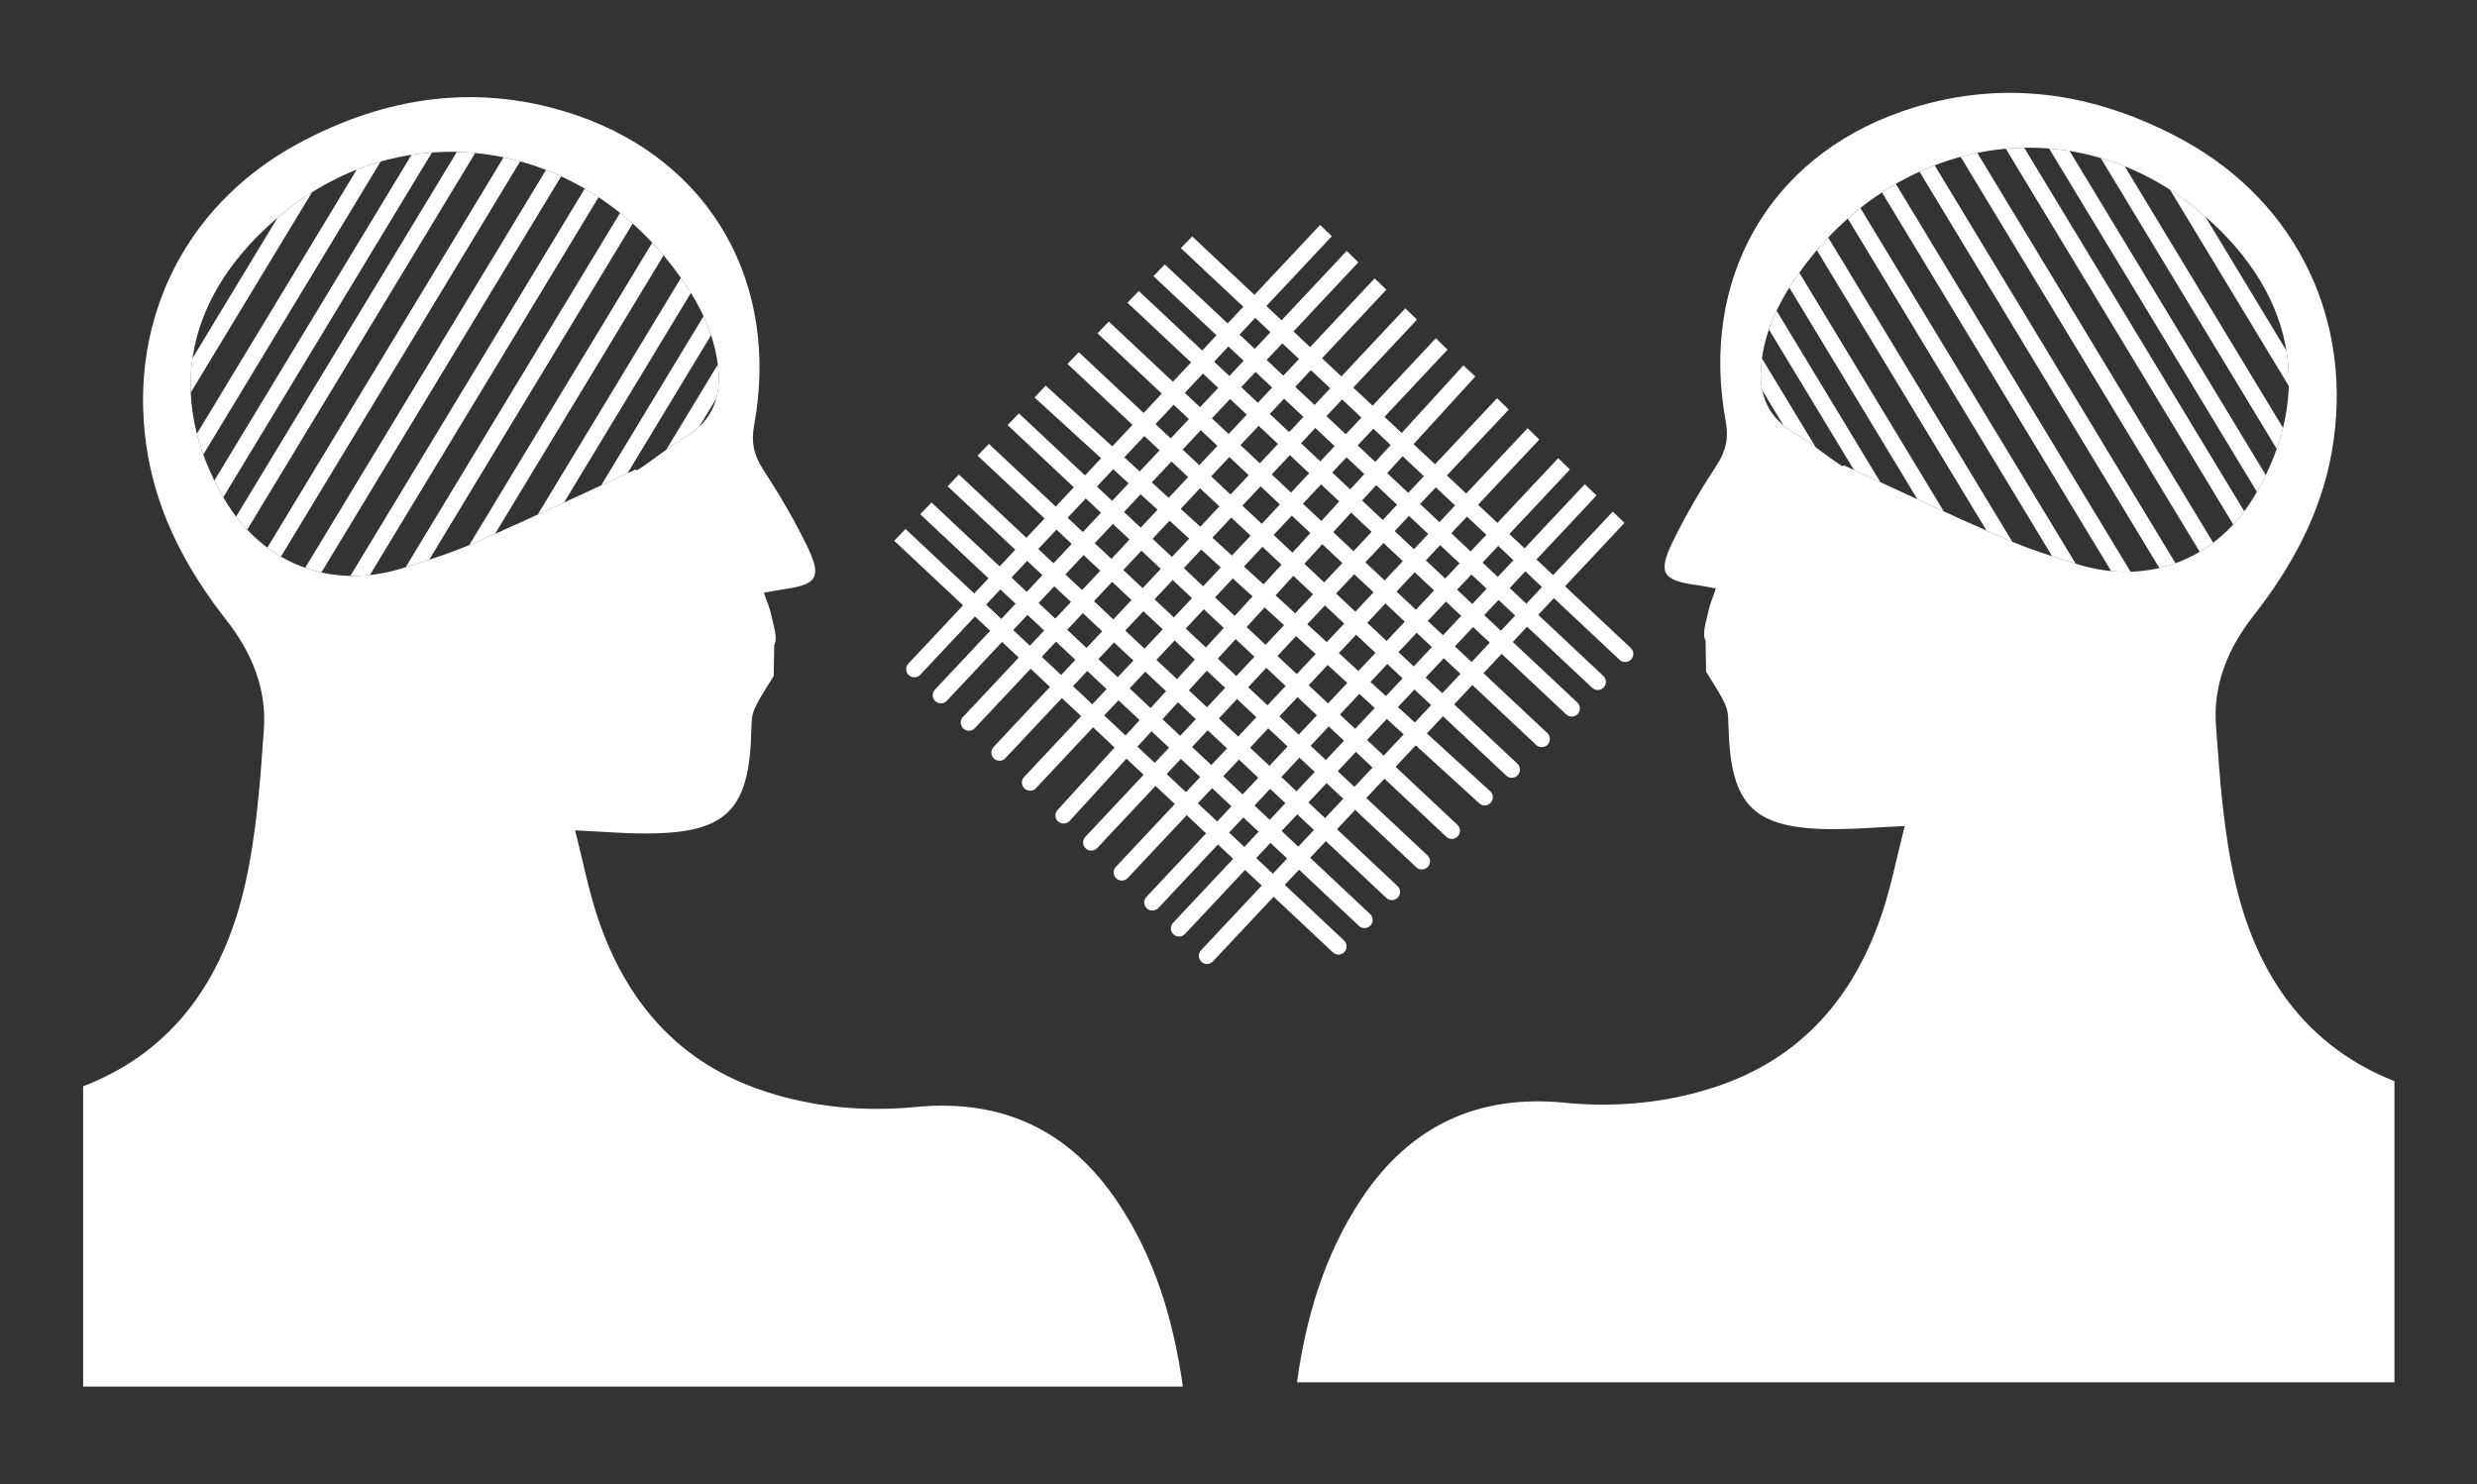 <?xml version="1.0" encoding="utf-8"?>
<!-- Generator: Adobe Illustrator 27.3.1, SVG Export Plug-In . SVG Version: 6.00 Build 0)  -->
<svg version="1.1" xmlns="http://www.w3.org/2000/svg" xmlns:xlink="http://www.w3.org/1999/xlink" x="0px" y="0px"
	 viewBox="0 0 300 179.81" style="enable-background:new 0 0 300 179.81;" xml:space="preserve">
<rect x="0" y="0" width="300" height="179.81" fill="#333333" stroke="none"/>
<style type="text/css">
	.st0{clip-path:url(#SVGID_00000074401482357477148090000012479535891944264066_);}
	.st1{fill:#FFFFFF;}
	.st2{clip-path:url(#SVGID_00000078728547867494281290000017661527233755512993_);}
	.st3{clip-path:url(#SVGID_00000067236531992896936340000016104108561003058353_);}
</style>
<g id="Layer_2">
</g>
<g id="Layer_3">
	<g>
		<g>
			<defs>
				<rect id="SVGID_1_" x="10.07" width="279.93" height="169.93"/>
			</defs>
			<clipPath id="SVGID_00000059995118746073511710000003363399659191811235_">
				<use xlink:href="#SVGID_1_"  style="overflow:visible;"/>
			</clipPath>
			<g style="clip-path:url(#SVGID_00000059995118746073511710000003363399659191811235_);">
				<g>
					<g>
						<g>
							<path class="st1" d="M145.5,116.49L145.5,116.49c-0.39-0.38-0.41-1-0.03-1.39l49.86-53.13l1.42,1.37l-49.86,53.13
								C146.51,116.86,145.89,116.87,145.5,116.49z"/>
						</g>
					</g>
					<g>
						<g>
							<path class="st1" d="M142.11,113.17L142.11,113.17c-0.39-0.38-0.41-1-0.03-1.39l49.86-53.13l1.42,1.37l-49.86,53.13
								C143.12,113.54,142.5,113.55,142.11,113.17z"/>
						</g>
					</g>
					<g>
						<g>
							<path class="st1" d="M138.89,110.02L138.89,110.02c-0.39-0.38-0.41-1-0.03-1.39l49.86-53.13l1.42,1.37L140.28,110
								C139.9,110.38,139.28,110.4,138.89,110.02z"/>
						</g>
					</g>
					<g>
						<g>
							<path class="st1" d="M135.18,106.39L135.18,106.39c-0.39-0.38-0.41-1-0.03-1.39l49.86-53.13l1.42,1.37l-49.86,53.13
								C136.2,106.75,135.58,106.77,135.18,106.39z"/>
						</g>
					</g>
					<g>
						<g>
							<path class="st1" d="M131.48,102.76L131.48,102.76c-0.39-0.38-0.41-1-0.03-1.39l49.86-53.13l1.42,1.37l-49.86,53.13
								C132.5,103.12,131.87,103.14,131.48,102.76z"/>
						</g>
					</g>
					<g>
						<g>
							<path class="st1" d="M128.14,99.49L128.14,99.49c-0.4-0.37-0.42-1-0.04-1.39l49.14-53.84l1.44,1.35l-49.14,53.84
								C129.16,99.84,128.53,99.86,128.14,99.49z"/>
						</g>
					</g>
					<g>
						<g>
							<path class="st1" d="M124.07,95.5L124.07,95.5c-0.39-0.38-0.41-1-0.03-1.39l49.86-53.13l1.42,1.37l-49.86,53.13
								C125.09,95.87,124.46,95.88,124.07,95.5z"/>
						</g>
					</g>
					<g>
						<g>
							<path class="st1" d="M120.37,91.87L120.37,91.87c-0.39-0.38-0.41-1-0.03-1.39l49.86-53.13l1.42,1.37l-49.86,53.13
								C121.38,92.24,120.76,92.25,120.37,91.87z"/>
						</g>
					</g>
					<g>
						<g>
							<path class="st1" d="M116.66,88.24L116.66,88.24c-0.39-0.38-0.41-1-0.03-1.39l49.86-53.13l1.42,1.37l-49.86,53.13
								C117.68,88.61,117.05,88.62,116.66,88.24z"/>
						</g>
					</g>
					<g>
						<g>
							<path class="st1" d="M113.27,84.92L113.27,84.92c-0.39-0.38-0.41-1-0.03-1.39L163.1,30.4l1.42,1.37L114.66,84.9
								C114.29,85.29,113.66,85.3,113.27,84.92z"/>
						</g>
					</g>
					<g>
						<g>
							<path class="st1" d="M110.05,81.77L110.05,81.77c-0.39-0.38-0.41-1-0.03-1.39l49.86-53.13l1.42,1.37l-49.86,53.13
								C111.07,82.13,110.45,82.15,110.05,81.77z"/>
						</g>
					</g>
				</g>
				<g>
					<g>
						<path class="st1" d="M93.71,81.88c-2.65,4.23-2.65,4.23-2.71,6.57c-0.23,9.77-3.03,12.52-12.87,12.51
							c-2.68,0-5.36-0.23-8.48-0.38c0.95,3.69,1.62,7.23,2.76,10.62c3.38,10.06,9.7,17.47,19.99,20.92
							c5.99,2.01,12.21,2.58,18.5,1.97c10.46-1.02,18.63,2.81,24.47,11.53c4.53,6.76,6.77,14.36,7.89,22.34
							c-57.55,0-122.49,0-180.04,0c0-9.4,3.45-23.19,7.4-28.12s11.73-6.38,18.76-5.75c5.95,0.53,11.83,0.17,17.59-1.47
							c12.72-3.62,19.69-12.71,22.6-25c1.48-6.26,1.93-12.81,2.39-19.26c0.35-4.91-1.46-9.32-4.53-13.23
							c-4.62-5.89-8.15-12.36-9.49-19.81C15.14,39.67,22,25.09,35.95,17.48c10.79-5.89,22.29-7.54,34.04-3.46
							c16.23,5.64,24.48,20.44,21.34,37.53c-0.37,2.02-0.03,3.57,1.08,5.29c1.97,3.02,3.81,6.15,5.38,9.39
							c1.78,3.67,1.16,4.59-2.77,5.13c-0.72,0.1-1.44,0.25-2.5,0.44c0.35,1.05,0.74,1.91,0.92,2.81c0.23,1.18,0.79,2.64,0.33,3.53
							 M77.16,56.97c1.74-1.08,4.13-3.07,5.69-3.95c3.26-1.83,4.48-4.65,4.15-8.26c-0.4-4.41-2.38-8.16-4.93-11.65
							c-11.96-16.35-32.88-19.53-47.82-7.27c-11.81,9.69-14.37,22.13-7.12,34.54c4.58,7.84,12.84,11.13,21.52,8.48
							c3.06-0.94,6.13-1.92,9.05-3.2c6.52-2.84,12.95-5.89,19.3-8.8L77.16,56.97z"/>
					</g>
					<g>
						<g>
							<defs>
								<path id="SVGID_00000136369065461555023740000010209732898561964691_" d="M77.16,56.97c1.74-1.08,4.13-3.07,5.69-3.95
									c3.26-1.83,4.48-4.65,4.15-8.26c-0.4-4.41-2.38-8.16-4.93-11.65c-11.96-16.35-32.88-19.53-47.82-7.27
									c-11.81,9.69-14.37,22.13-7.12,34.54c4.58,7.84,12.84,11.13,21.52,8.48c3.06-0.94,6.13-1.92,9.05-3.2
									c6.52-2.84,12.95-5.89,19.3-8.8L77.16,56.97z"/>
							</defs>
							<clipPath id="SVGID_00000054967965184469257750000011074754791206919836_">
								<use xlink:href="#SVGID_00000136369065461555023740000010209732898561964691_"  style="overflow:visible;"/>
							</clipPath>
							<g style="clip-path:url(#SVGID_00000054967965184469257750000011074754791206919836_);">
								<g>
									
										<rect x="-168.55" y="-41.46" transform="matrix(0.518 -0.856 0.856 0.518 8.229 -66.345)" class="st1" width="227.65" height="1.97"/>
								</g>
								<g>
									
										<rect x="-164.7" y="-39.13" transform="matrix(0.518 -0.856 0.856 0.518 8.098 -61.924)" class="st1" width="227.65" height="1.97"/>
								</g>
								<g>
									
										<rect x="-160.26" y="-36.45" transform="matrix(0.518 -0.856 0.856 0.518 7.944 -56.837)" class="st1" width="227.65" height="1.97"/>
								</g>
								<g>
									
										<rect x="-155.82" y="-33.76" transform="matrix(0.518 -0.856 0.856 0.518 7.781 -51.741)" class="st1" width="227.65" height="1.97"/>
								</g>
								<g>
									
										<rect x="-151.39" y="-31.08" transform="matrix(0.518 -0.856 0.856 0.518 7.627 -46.654)" class="st1" width="227.65" height="1.97"/>
								</g>
								<g>
									
										<rect x="-146.95" y="-28.39" transform="matrix(0.518 -0.856 0.856 0.518 7.473 -41.557)" class="st1" width="227.65" height="1.97"/>
								</g>
								<g>
									
										<rect x="-142.52" y="-25.7" transform="matrix(0.518 -0.856 0.856 0.518 7.31 -36.471)" class="st1" width="227.65" height="1.97"/>
								</g>
								<g>
									
										<rect x="-138.07" y="-23.02" transform="matrix(0.518 -0.856 0.856 0.518 7.157 -31.374)" class="st1" width="227.65" height="1.97"/>
								</g>
								<g>
									
										<rect x="-134.02" y="-20.57" transform="matrix(0.518 -0.856 0.856 0.518 7.013 -26.721)" class="st1" width="227.65" height="1.97"/>
								</g>
								<g>
									
										<rect x="-130.16" y="-18.22" transform="matrix(0.518 -0.856 0.856 0.518 6.872 -22.291)" class="st1" width="227.65" height="1.97"/>
								</g>
								<g>
									
										<rect x="-125.72" y="-15.55" transform="matrix(0.518 -0.856 0.856 0.518 6.718 -17.204)" class="st1" width="227.65" height="1.97"/>
								</g>
								<g>
									
										<rect x="-121.29" y="-12.87" transform="matrix(0.518 -0.856 0.856 0.518 6.565 -12.117)" class="st1" width="227.65" height="1.97"/>
								</g>
								<g>
									
										<rect x="-116.84" y="-10.18" transform="matrix(0.514 -0.858 0.858 0.514 6.423 -7.062)" class="st1" width="227.65" height="1.97"/>
								</g>
								<g>
									
										<rect x="-112.42" y="-7.49" transform="matrix(0.518 -0.856 0.856 0.518 6.248 -1.934)" class="st1" width="227.65" height="1.97"/>
								</g>
								<g>
									
										<rect x="-107.97" y="-4.81" transform="matrix(0.518 -0.856 0.856 0.518 6.094 3.163)" class="st1" width="227.65" height="1.97"/>
								</g>
								<g>
									
										<rect x="-103.54" y="-2.13" transform="matrix(0.518 -0.856 0.856 0.518 5.94 8.25)" class="st1" width="227.65" height="1.97"/>
								</g>
								<g>
									
										<rect x="-99.47" y="0.33" transform="matrix(0.518 -0.856 0.856 0.518 5.796 12.912)" class="st1" width="227.65" height="1.97"/>
								</g>
								<g>
									
										<rect x="-95.62" y="2.67" transform="matrix(0.518 -0.856 0.856 0.518 5.655 17.333)" class="st1" width="227.65" height="1.97"/>
								</g>
								<g>
									
										<rect x="-91.19" y="5.34" transform="matrix(0.518 -0.856 0.856 0.518 5.502 22.42)" class="st1" width="227.65" height="1.97"/>
								</g>
								<g>
									
										<rect x="-86.74" y="8.03" transform="matrix(0.518 -0.856 0.856 0.518 5.348 27.517)" class="st1" width="227.65" height="1.97"/>
								</g>
								<g>
									
										<rect x="-82.31" y="10.72" transform="matrix(0.518 -0.856 0.856 0.518 5.185 32.603)" class="st1" width="227.65" height="1.97"/>
								</g>
								<g>
									
										<rect x="-77.87" y="13.4" transform="matrix(0.518 -0.856 0.856 0.518 5.031 37.7)" class="st1" width="227.65" height="1.97"/>
								</g>
								<g>
									
										<rect x="-73.44" y="16.08" transform="matrix(0.518 -0.856 0.856 0.518 4.878 42.786)" class="st1" width="227.65" height="1.97"/>
								</g>
								<g>
									
										<rect x="-69" y="18.77" transform="matrix(0.518 -0.856 0.856 0.518 4.714 47.883)" class="st1" width="227.65" height="1.97"/>
								</g>
								<g>
									
										<rect x="-64.94" y="21.23" transform="matrix(0.518 -0.856 0.856 0.518 4.571 52.535)" class="st1" width="227.65" height="1.97"/>
								</g>
								<g>
									
										<rect x="-61.08" y="23.56" transform="matrix(0.518 -0.856 0.856 0.518 4.439 56.966)" class="st1" width="227.65" height="1.97"/>
								</g>
								<g>
									
										<rect x="-56.65" y="26.25" transform="matrix(0.518 -0.856 0.856 0.518 4.276 62.053)" class="st1" width="227.65" height="1.97"/>
								</g>
								<g>
									
										<rect x="-52.21" y="28.93" transform="matrix(0.518 -0.856 0.856 0.518 4.123 67.14)" class="st1" width="227.65" height="1.97"/>
								</g>
								<g>
									
										<rect x="-47.77" y="31.61" transform="matrix(0.518 -0.856 0.856 0.518 3.969 72.236)" class="st1" width="227.65" height="1.97"/>
								</g>
								<g>
									
										<rect x="-43.33" y="34.29" transform="matrix(0.518 -0.856 0.856 0.518 3.816 77.323)" class="st1" width="227.65" height="1.97"/>
								</g>
								<g>
									
										<rect x="-38.9" y="36.99" transform="matrix(0.518 -0.856 0.856 0.518 3.652 82.419)" class="st1" width="227.65" height="1.97"/>
								</g>
								<g>
									
										<rect x="-34.46" y="39.67" transform="matrix(0.518 -0.856 0.856 0.518 3.498 87.506)" class="st1" width="227.65" height="1.97"/>
								</g>
								<g>
									
										<rect x="-30.4" y="42.12" transform="matrix(0.518 -0.856 0.856 0.518 3.354 92.169)" class="st1" width="227.65" height="1.97"/>
								</g>
								<g>
									
										<rect x="-26.55" y="44.46" transform="matrix(0.518 -0.856 0.856 0.518 3.213 96.59)" class="st1" width="227.65" height="1.97"/>
								</g>
								<g>
									
										<rect x="-22.11" y="47.14" transform="matrix(0.518 -0.856 0.856 0.518 3.06 101.676)" class="st1" width="227.65" height="1.97"/>
								</g>
								<g>
									
										<rect x="-17.67" y="49.82" transform="matrix(0.518 -0.856 0.856 0.518 2.906 106.773)" class="st1" width="227.65" height="1.97"/>
								</g>
								<g>
									
										<rect x="-13.23" y="52.5" transform="matrix(0.518 -0.856 0.856 0.518 2.753 111.86)" class="st1" width="227.65" height="1.97"/>
								</g>
								<g>
									
										<rect x="-8.8" y="55.2" transform="matrix(0.518 -0.856 0.856 0.518 2.589 116.956)" class="st1" width="227.65" height="1.97"/>
								</g>
								<g>
									
										<rect x="-4.36" y="57.88" transform="matrix(0.518 -0.856 0.856 0.518 2.436 122.043)" class="st1" width="227.65" height="1.97"/>
								</g>
								<g>
									
										<rect x="0.08" y="60.56" transform="matrix(0.518 -0.856 0.856 0.518 2.282 127.14)" class="st1" width="227.65" height="1.97"/>
								</g>
								<g>
									
										<rect x="4.14" y="63.01" transform="matrix(0.518 -0.856 0.856 0.518 2.139 131.792)" class="st1" width="227.65" height="1.97"/>
								</g>
								<g>
									
										<rect x="8" y="65.35" transform="matrix(0.518 -0.856 0.856 0.518 1.997 136.223)" class="st1" width="227.65" height="1.97"/>
								</g>
								<g>
									
										<rect x="12.43" y="68.03" transform="matrix(0.518 -0.856 0.856 0.518 1.844 141.31)" class="st1" width="227.65" height="1.97"/>
								</g>
								<g>
									
										<rect x="16.86" y="70.72" transform="matrix(0.518 -0.856 0.856 0.518 1.681 146.396)" class="st1" width="227.65" height="1.97"/>
								</g>
								<g>
									
										<rect x="21.31" y="73.41" transform="matrix(0.518 -0.856 0.856 0.518 1.527 151.493)" class="st1" width="227.65" height="1.97"/>
								</g>
								<g>
									
										<rect x="25.74" y="76.09" transform="matrix(0.518 -0.856 0.856 0.518 1.374 156.58)" class="st1" width="227.65" height="1.97"/>
								</g>
								<g>
									
										<rect x="30.18" y="78.77" transform="matrix(0.518 -0.856 0.856 0.518 1.22 161.677)" class="st1" width="227.65" height="1.97"/>
								</g>
								<g>
									
										<rect x="34.61" y="81.46" transform="matrix(0.518 -0.856 0.856 0.518 1.056 166.763)" class="st1" width="227.65" height="1.97"/>
								</g>
								<g>
									
										<rect x="38.68" y="83.92" transform="matrix(0.518 -0.856 0.856 0.518 0.912 171.425)" class="st1" width="227.65" height="1.97"/>
								</g>
								<g>
									
										<rect x="42.53" y="86.25" transform="matrix(0.518 -0.856 0.856 0.518 0.781 175.847)" class="st1" width="227.65" height="1.97"/>
								</g>
								<g>
									
										<rect x="46.97" y="88.94" transform="matrix(0.518 -0.856 0.856 0.518 0.618 180.943)" class="st1" width="227.65" height="1.97"/>
								</g>
								<g>
									
										<rect x="51.41" y="91.62" transform="matrix(0.518 -0.856 0.856 0.518 0.465 186.03)" class="st1" width="227.65" height="1.97"/>
								</g>
								<g>
									
										<rect x="55.84" y="94.3" transform="matrix(0.518 -0.856 0.856 0.518 0.311 191.117)" class="st1" width="227.65" height="1.97"/>
								</g>
								<g>
									
										<rect x="60.28" y="96.99" transform="matrix(0.518 -0.856 0.856 0.518 0.147 196.213)" class="st1" width="227.65" height="1.97"/>
								</g>
								<g>
									
										<rect x="64.71" y="99.67" transform="matrix(0.518 -0.856 0.856 0.518 -5.910901e-03 201.3)" class="st1" width="227.65" height="1.97"/>
								</g>
								<g>
									
										<rect x="69.16" y="102.35" transform="matrix(0.518 -0.856 0.856 0.518 -0.16 206.396)" class="st1" width="227.65" height="1.97"/>
								</g>
							</g>
						</g>
					</g>
				</g>
				<g>
					<g>
						<path class="st1" d="M206.57,77.62c-0.46-0.89,0.09-2.35,0.33-3.53c0.18-0.9,0.57-1.76,0.92-2.81
							c-1.06-0.19-1.78-0.34-2.5-0.44c-3.93-0.54-4.55-1.46-2.77-5.13c1.57-3.24,3.41-6.37,5.38-9.39c1.12-1.71,1.45-3.26,1.08-5.29
							c-3.15-17.09,5.11-31.89,21.34-37.53c11.74-4.08,23.24-2.43,34.04,3.46c13.95,7.62,20.81,22.19,18.01,37.84
							c-1.33,7.45-4.87,13.92-9.49,19.81c-3.07,3.92-4.88,8.33-4.53,13.23c0.47,6.45,0.91,13,2.39,19.26
							c2.9,12.29,9.87,21.38,22.6,25c5.76,1.64,11.64,2,17.59,1.47c7.03-0.62,14.82,0.83,18.76,5.75c3.95,4.93,7.4,18.72,7.4,28.12
							c-57.55,0-122.49,0-180.04,0c1.12-7.98,3.36-15.58,7.89-22.34c5.84-8.72,14.01-12.55,24.47-11.53
							c6.29,0.62,12.5,0.04,18.5-1.97c10.29-3.45,16.61-10.86,19.99-20.92c1.13-3.38,1.81-6.92,2.76-10.62
							c-3.12,0.14-5.8,0.37-8.48,0.38c-9.84,0.01-12.63-2.74-12.87-12.51c-0.06-2.34-0.06-2.34-2.71-6.57 M223.3,56.36
							c6.35,2.91,12.78,5.95,19.3,8.8c2.93,1.28,5.99,2.26,9.05,3.2c8.68,2.65,16.94-0.64,21.52-8.48
							c7.25-12.4,4.69-24.85-7.12-34.54c-14.94-12.26-35.86-9.08-47.82,7.27c-2.55,3.49-4.53,7.24-4.93,11.65
							c-0.33,3.61,0.9,6.43,4.15,8.26c1.57,0.88,3.95,2.87,5.69,3.95L223.3,56.36z"/>
					</g>
					<g>
						<g>
							<defs>
								<path id="SVGID_00000038399318799588557780000017033221287433297814_" d="M223.3,56.36c6.35,2.91,12.78,5.95,19.3,8.8
									c2.93,1.28,5.99,2.26,9.05,3.2c8.68,2.65,16.94-0.64,21.52-8.48c7.25-12.4,4.69-24.85-7.12-34.54
									c-14.94-12.26-35.86-9.08-47.82,7.27c-2.55,3.49-4.53,7.24-4.93,11.65c-0.33,3.61,0.9,6.43,4.15,8.26
									c1.57,0.88,3.95,2.87,5.69,3.95L223.3,56.36z"/>
							</defs>
							<clipPath id="SVGID_00000183217529417762804730000012764162926744492169_">
								<use xlink:href="#SVGID_00000038399318799588557780000017033221287433297814_"  style="overflow:visible;"/>
							</clipPath>
							<g style="clip-path:url(#SVGID_00000183217529417762804730000012764162926744492169_);">
								<g>
									
										<rect x="354.06" y="-154.77" transform="matrix(0.856 -0.518 0.518 0.856 72.46 177.863)" class="st1" width="1.97" height="227.64"/>
								</g>
								<g>
									
										<rect x="350.21" y="-152.44" transform="matrix(0.856 -0.518 0.518 0.856 70.699 176.205)" class="st1" width="1.97" height="227.64"/>
								</g>
								<g>
									
										<rect x="345.77" y="-149.75" transform="matrix(0.856 -0.518 0.518 0.856 68.666 174.297)" class="st1" width="1.97" height="227.64"/>
								</g>
								<g>
									
										<rect x="341.33" y="-147.07" transform="matrix(0.856 -0.518 0.518 0.856 66.636 172.385)" class="st1" width="1.97" height="227.64"/>
								</g>
								<g>
									
										<rect x="336.89" y="-144.38" transform="matrix(0.856 -0.518 0.518 0.856 64.603 170.477)" class="st1" width="1.97" height="227.64"/>
								</g>
								<g>
									
										<rect x="332.46" y="-141.7" transform="matrix(0.856 -0.518 0.518 0.856 62.577 168.568)" class="st1" width="1.97" height="227.64"/>
								</g>
								<g>
									
										<rect x="328.02" y="-139.02" transform="matrix(0.856 -0.518 0.518 0.856 60.548 166.656)" class="st1" width="1.97" height="227.64"/>
								</g>
								<g>
									
										<rect x="323.58" y="-136.33" transform="matrix(0.856 -0.518 0.518 0.856 58.514 164.749)" class="st1" width="1.97" height="227.64"/>
								</g>
								<g>
									
										<rect x="319.52" y="-133.87" transform="matrix(0.856 -0.518 0.518 0.856 56.656 163.003)" class="st1" width="1.97" height="227.64"/>
								</g>
								<g>
									
										<rect x="315.67" y="-131.54" transform="matrix(0.856 -0.518 0.518 0.856 54.895 161.345)" class="st1" width="1.97" height="227.64"/>
								</g>
								<g>
									
										<rect x="311.23" y="-128.86" transform="matrix(0.856 -0.518 0.518 0.856 52.865 159.433)" class="st1" width="1.97" height="227.64"/>
								</g>
								<g>
									
										<rect x="306.79" y="-126.17" transform="matrix(0.856 -0.518 0.518 0.856 50.832 157.525)" class="st1" width="1.97" height="227.64"/>
								</g>
								<g>
									
										<rect x="302.36" y="-123.5" transform="matrix(0.858 -0.514 0.514 0.858 48.079 154.483)" class="st1" width="1.97" height="227.64"/>
								</g>
								<g>
									
										<rect x="297.92" y="-120.81" transform="matrix(0.856 -0.518 0.518 0.856 46.776 153.705)" class="st1" width="1.97" height="227.64"/>
								</g>
								<g>
									
										<rect x="293.48" y="-118.12" transform="matrix(0.856 -0.518 0.518 0.856 44.743 151.797)" class="st1" width="1.97" height="227.64"/>
								</g>
								<g>
									
										<rect x="289.05" y="-115.44" transform="matrix(0.856 -0.518 0.518 0.856 42.718 149.888)" class="st1" width="1.97" height="227.64"/>
								</g>
								<g>
									
										<rect x="284.99" y="-112.98" transform="matrix(0.856 -0.518 0.518 0.856 40.858 148.143)" class="st1" width="1.97" height="227.64"/>
								</g>
								<g>
									
										<rect x="281.13" y="-110.65" transform="matrix(0.856 -0.518 0.518 0.856 39.094 146.481)" class="st1" width="1.97" height="227.64"/>
								</g>
								<g>
									
										<rect x="276.7" y="-107.97" transform="matrix(0.856 -0.518 0.518 0.856 37.064 144.577)" class="st1" width="1.97" height="227.64"/>
								</g>
								<g>
									
										<rect x="272.26" y="-105.28" transform="matrix(0.856 -0.518 0.518 0.856 35.035 142.665)" class="st1" width="1.97" height="227.64"/>
								</g>
								<g>
									
										<rect x="267.82" y="-102.59" transform="matrix(0.856 -0.518 0.518 0.856 33.001 140.757)" class="st1" width="1.97" height="227.64"/>
								</g>
								<g>
									
										<rect x="263.38" y="-99.91" transform="matrix(0.856 -0.518 0.518 0.856 30.972 138.845)" class="st1" width="1.97" height="227.64"/>
								</g>
								<g>
									
										<rect x="258.95" y="-97.24" transform="matrix(0.856 -0.518 0.518 0.856 28.946 136.937)" class="st1" width="1.97" height="227.64"/>
								</g>
								<g>
									
										<rect x="254.51" y="-94.54" transform="matrix(0.856 -0.518 0.518 0.856 26.913 135.029)" class="st1" width="1.97" height="227.64"/>
								</g>
								<g>
									
										<rect x="250.45" y="-92.09" transform="matrix(0.856 -0.518 0.518 0.856 25.054 133.283)" class="st1" width="1.97" height="227.64"/>
								</g>
								<g>
									
										<rect x="246.6" y="-89.76" transform="matrix(0.856 -0.518 0.518 0.856 23.293 131.625)" class="st1" width="1.97" height="227.64"/>
								</g>
								<g>
									
										<rect x="242.16" y="-87.08" transform="matrix(0.856 -0.518 0.518 0.856 21.264 129.713)" class="st1" width="1.97" height="227.64"/>
								</g>
								<g>
									
										<rect x="237.72" y="-84.39" transform="matrix(0.856 -0.518 0.518 0.856 19.23 127.805)" class="st1" width="1.97" height="227.64"/>
								</g>
								<g>
									
										<rect x="233.28" y="-81.7" transform="matrix(0.856 -0.518 0.518 0.856 17.2 125.893)" class="st1" width="1.97" height="227.64"/>
								</g>
								<g>
									
										<rect x="228.85" y="-79.02" transform="matrix(0.856 -0.518 0.518 0.856 15.171 123.989)" class="st1" width="1.97" height="227.64"/>
								</g>
								<g>
									
										<rect x="224.41" y="-76.34" transform="matrix(0.856 -0.518 0.518 0.856 13.142 122.077)" class="st1" width="1.97" height="227.64"/>
								</g>
								<g>
									
										<rect x="219.96" y="-73.65" transform="matrix(0.856 -0.518 0.518 0.856 11.112 120.165)" class="st1" width="1.97" height="227.64"/>
								</g>
								<g>
									
										<rect x="215.91" y="-71.19" transform="matrix(0.856 -0.518 0.518 0.856 9.253 118.419)" class="st1" width="1.97" height="227.64"/>
								</g>
								<g>
									
										<rect x="212.05" y="-68.87" transform="matrix(0.856 -0.518 0.518 0.856 7.492 116.762)" class="st1" width="1.97" height="227.64"/>
								</g>
								<g>
									
										<rect x="207.62" y="-66.18" transform="matrix(0.856 -0.518 0.518 0.856 5.459 114.853)" class="st1" width="1.97" height="227.64"/>
								</g>
								<g>
									
										<rect x="203.18" y="-63.5" transform="matrix(0.856 -0.518 0.518 0.856 3.433 112.945)" class="st1" width="1.97" height="227.64"/>
								</g>
								<g>
									
										<rect x="198.75" y="-60.81" transform="matrix(0.856 -0.518 0.518 0.856 1.4 111.037)" class="st1" width="1.97" height="227.64"/>
								</g>
								<g>
									
										<rect x="194.31" y="-58.13" transform="matrix(0.856 -0.518 0.518 0.856 -0.63 109.125)" class="st1" width="1.97" height="227.64"/>
								</g>
								<g>
									
										<rect x="189.86" y="-55.44" transform="matrix(0.856 -0.518 0.518 0.856 -2.659 107.213)" class="st1" width="1.97" height="227.64"/>
								</g>
								<g>
									
										<rect x="185.44" y="-52.76" transform="matrix(0.856 -0.518 0.518 0.856 -4.689 105.309)" class="st1" width="1.97" height="227.64"/>
								</g>
								<g>
									
										<rect x="181.38" y="-50.3" transform="matrix(0.856 -0.518 0.518 0.856 -6.547 103.563)" class="st1" width="1.97" height="227.64"/>
								</g>
								<g>
									
										<rect x="177.52" y="-47.97" transform="matrix(0.856 -0.518 0.518 0.856 -8.312 101.902)" class="st1" width="1.97" height="227.64"/>
								</g>
								<g>
									
										<rect x="173.08" y="-45.29" transform="matrix(0.856 -0.518 0.518 0.856 -10.338 99.994)" class="st1" width="1.97" height="227.64"/>
								</g>
								<g>
									
										<rect x="168.65" y="-42.6" transform="matrix(0.856 -0.518 0.518 0.856 -12.371 98.085)" class="st1" width="1.97" height="227.64"/>
								</g>
								<g>
									
										<rect x="164.2" y="-39.92" transform="matrix(0.856 -0.518 0.518 0.856 -14.401 96.174)" class="st1" width="1.97" height="227.64"/>
								</g>
								<g>
									
										<rect x="159.77" y="-37.23" transform="matrix(0.856 -0.518 0.518 0.856 -16.434 94.266)" class="st1" width="1.97" height="227.64"/>
								</g>
								<g>
									
										<rect x="155.33" y="-34.55" transform="matrix(0.856 -0.518 0.518 0.856 -18.46 92.357)" class="st1" width="1.97" height="227.64"/>
								</g>
								<g>
									
										<rect x="150.89" y="-31.87" transform="matrix(0.856 -0.518 0.518 0.856 -20.489 90.445)" class="st1" width="1.97" height="227.64"/>
								</g>
								<g>
									
										<rect x="146.83" y="-29.41" transform="matrix(0.856 -0.518 0.518 0.856 -22.348 88.7)" class="st1" width="1.97" height="227.64"/>
								</g>
								<g>
									
										<rect x="142.98" y="-27.08" transform="matrix(0.856 -0.518 0.518 0.856 -24.109 87.042)" class="st1" width="1.97" height="227.64"/>
								</g>
								<g>
									
										<rect x="138.54" y="-24.39" transform="matrix(0.856 -0.518 0.518 0.856 -26.143 85.134)" class="st1" width="1.97" height="227.64"/>
								</g>
								<g>
									
										<rect x="134.1" y="-21.71" transform="matrix(0.856 -0.518 0.518 0.856 -28.172 83.222)" class="st1" width="1.97" height="227.64"/>
								</g>
								<g>
									
										<rect x="129.67" y="-19.02" transform="matrix(0.856 -0.518 0.518 0.856 -30.205 81.314)" class="st1" width="1.97" height="227.64"/>
								</g>
								<g>
									
										<rect x="125.23" y="-16.34" transform="matrix(0.856 -0.518 0.518 0.856 -32.231 79.406)" class="st1" width="1.97" height="227.64"/>
								</g>
								<g>
									
										<rect x="120.79" y="-13.66" transform="matrix(0.856 -0.518 0.518 0.856 -34.261 77.494)" class="st1" width="1.97" height="227.64"/>
								</g>
								<g>
									
										<rect x="116.35" y="-10.97" transform="matrix(0.856 -0.518 0.518 0.856 -36.294 75.586)" class="st1" width="1.97" height="227.64"/>
								</g>
							</g>
						</g>
					</g>
				</g>
				<g>
					<g>
						<g>
							<path class="st1" d="M197.54,79.89L197.54,79.89c-0.38,0.39-1,0.41-1.39,0.03l-53.13-49.86l1.37-1.42l53.13,49.86
								C197.9,78.87,197.92,79.5,197.54,79.89z"/>
						</g>
					</g>
					<g>
						<g>
							<path class="st1" d="M194.22,83.28L194.22,83.28c-0.38,0.39-1,0.41-1.39,0.03L139.7,33.45l1.37-1.42l53.13,49.86
								C194.58,82.26,194.6,82.89,194.22,83.28z"/>
						</g>
					</g>
					<g>
						<g>
							<path class="st1" d="M191.07,86.5L191.07,86.5c-0.38,0.39-1,0.41-1.39,0.03l-53.13-49.86l1.37-1.42l53.13,49.86
								C191.43,85.48,191.44,86.11,191.07,86.5z"/>
						</g>
					</g>
					<g>
						<g>
							<path class="st1" d="M187.44,90.2L187.44,90.2c-0.38,0.39-1,0.41-1.39,0.03l-53.13-49.86l1.37-1.42l53.12,49.86
								C187.8,89.19,187.81,89.81,187.44,90.2z"/>
						</g>
					</g>
					<g>
						<g>
							<path class="st1" d="M183.81,93.91L183.81,93.91c-0.38,0.39-1,0.41-1.39,0.03l-53.13-49.86l1.37-1.42l53.13,49.86
								C184.17,92.89,184.19,93.52,183.81,93.91z"/>
						</g>
					</g>
					<g>
						<g>
							<path class="st1" d="M180.53,97.25L180.53,97.25c-0.37,0.4-1,0.42-1.39,0.04L125.3,48.15l1.35-1.44l53.84,49.14
								C180.89,96.23,180.91,96.85,180.53,97.25z"/>
						</g>
					</g>
					<g>
						<g>
							<path class="st1" d="M176.55,101.32L176.55,101.32c-0.38,0.39-1,0.41-1.39,0.03l-53.13-49.86l1.37-1.42l53.13,49.86
								C176.91,100.3,176.93,100.92,176.55,101.32z"/>
						</g>
					</g>
					<g>
						<g>
							<path class="st1" d="M172.92,105.02L172.92,105.02c-0.38,0.39-1,0.41-1.39,0.03L118.4,55.19l1.37-1.42l53.13,49.86
								C173.29,104,173.3,104.63,172.92,105.02z"/>
						</g>
					</g>
					<g>
						<g>
							<path class="st1" d="M169.29,108.73L169.29,108.73c-0.38,0.39-1,0.41-1.39,0.03L114.77,58.9l1.37-1.42l53.13,49.86
								C169.66,107.71,169.67,108.33,169.29,108.73z"/>
						</g>
					</g>
					<g>
						<g>
							<path class="st1" d="M165.97,112.12L165.97,112.12c-0.38,0.39-1,0.41-1.39,0.03l-53.13-49.86l1.37-1.42l53.13,49.86
								C166.34,111.1,166.35,111.72,165.97,112.12z"/>
						</g>
					</g>
					<g>
						<g>
							<path class="st1" d="M162.82,115.33L162.82,115.33c-0.38,0.39-1,0.41-1.39,0.03L108.3,65.5l1.37-1.42l53.13,49.86
								C163.18,114.32,163.19,114.94,162.82,115.33z"/>
						</g>
					</g>
				</g>
			</g>
		</g>
	</g>
</g>
</svg>
